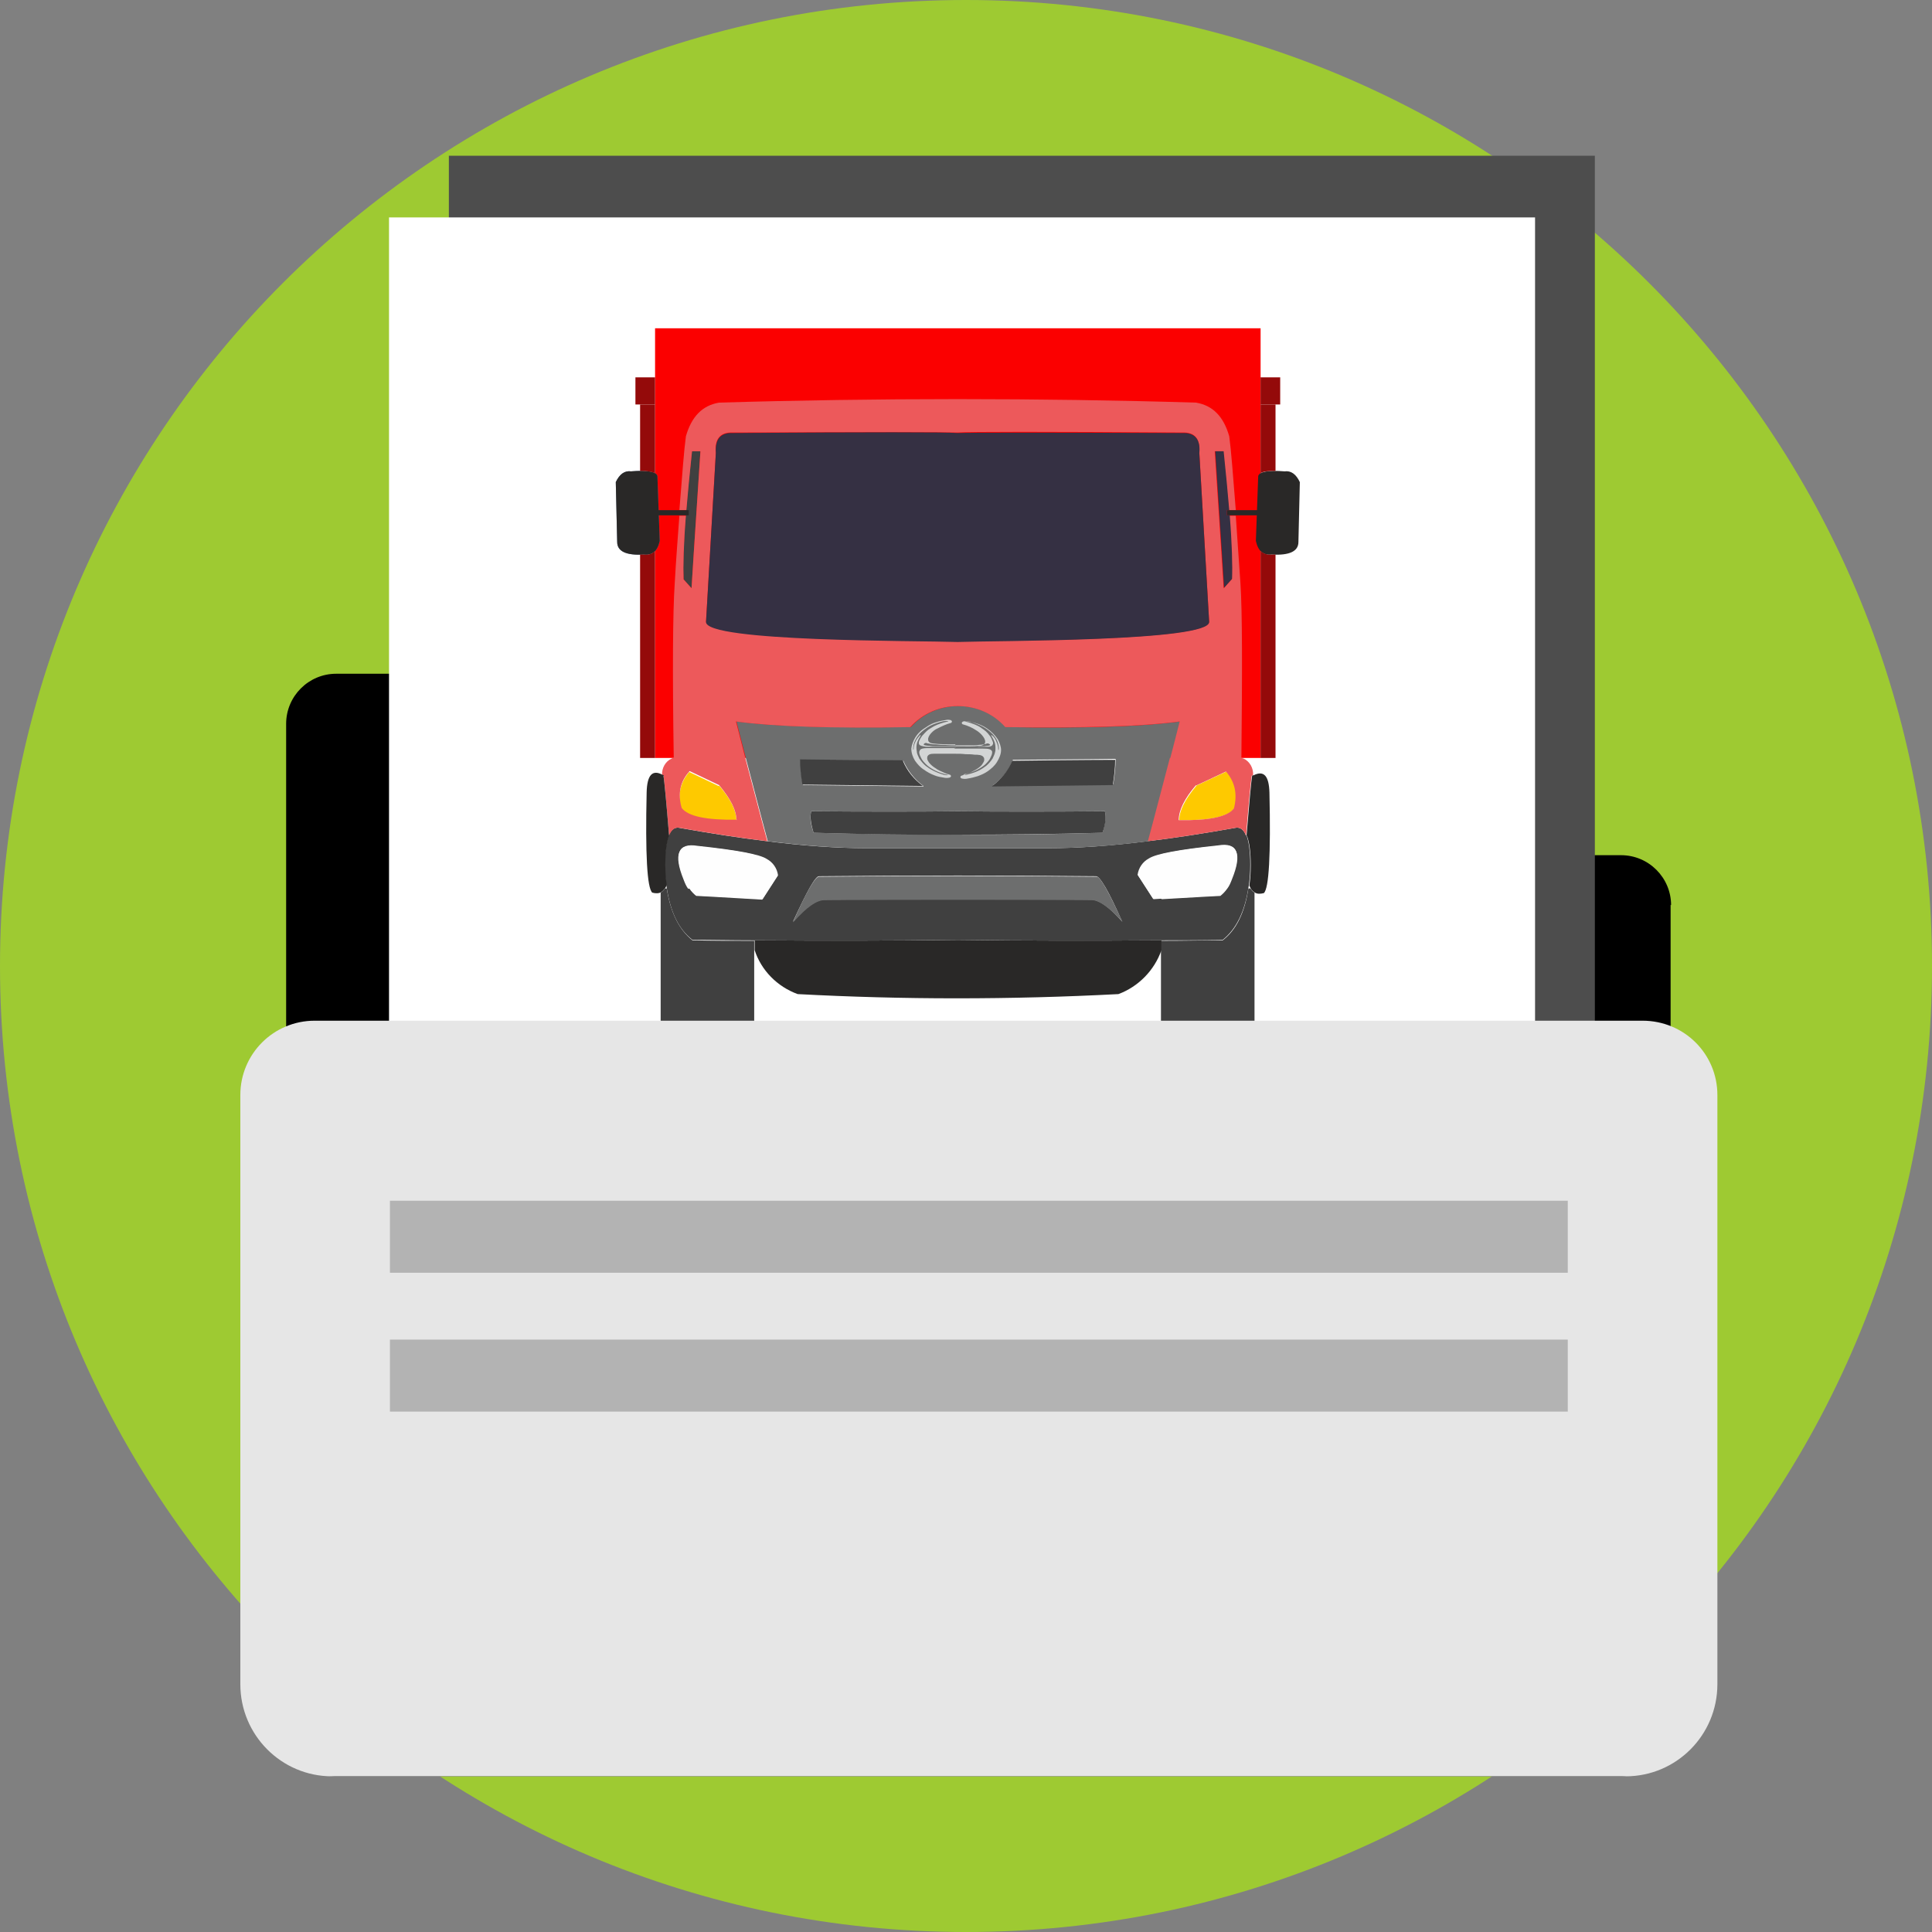 <svg width="48" height="48" viewBox="0 0 48 48" fill="none" xmlns="http://www.w3.org/2000/svg">
<rect x="0" y="0" width="48" height="48" fill="#808080" stroke="none"/>
<path d="M24 48C37.255 48 48 37.255 48 24C48 10.745 37.255 0 24 0C10.745 0 0 10.745 0 24C0 37.255 10.745 48 24 48Z" fill="#9ECA32"/>
<path d="M41.506 22.478V42.889C41.506 43.574 40.949 44.132 40.263 44.132H8.352C7.679 44.132 7.109 43.574 7.109 42.889V17.983C7.109 17.297 7.667 16.739 8.352 16.739H20.782C21.456 16.739 22.025 17.297 22.025 17.983V20.317C22.025 20.829 22.443 21.247 22.954 21.247H40.275C40.96 21.247 41.518 21.804 41.518 22.49L41.506 22.478Z" fill="black"/>
<path d="M32.48 38.533V38.544H12.639C11.977 38.544 11.384 38.277 10.943 37.847C10.501 37.417 10.246 36.813 10.246 36.151V35.036H30.238V36.151C30.238 36.813 30.505 37.406 30.935 37.847C31.342 38.254 31.876 38.51 32.48 38.544V38.533Z" fill="#B3B3B3"/>
<path d="M39.624 3.869V33.178C39.624 34.862 38.254 36.233 36.558 36.233H11.152V3.869H39.624Z" fill="#4D4D4D"/>
<path d="M38.138 5.402V34.71C38.138 36.395 36.767 37.766 35.071 37.766H9.665V5.402H38.138Z" fill="white"/>
<path fill-rule="evenodd" clip-rule="evenodd" d="M31.319 8.156H23.965H23.628H16.275V18.831H23.628H23.965H31.319V8.156Z" fill="#FB0000"/>
<path fill-rule="evenodd" clip-rule="evenodd" d="M16.983 14.394C16.949 13.848 17.018 12.791 17.192 11.211C17.332 11.211 17.402 11.211 17.402 11.211C17.251 13.476 17.181 14.614 17.181 14.614L16.983 14.394Z" fill="#404040"/>
<path fill-rule="evenodd" clip-rule="evenodd" d="M28.844 26.917V23.617V23.374C28.867 23.374 28.891 23.374 28.914 23.374C29.402 23.374 29.89 23.362 30.378 23.362C30.714 23.106 30.924 22.677 31.016 22.073H31.063C31.098 22.119 31.133 22.154 31.168 22.177V26.917H28.844ZM18.738 23.374V23.617V26.917H16.414V22.177C16.449 22.154 16.496 22.119 16.519 22.073H16.565C16.658 22.665 16.867 23.095 17.204 23.362C17.692 23.374 18.18 23.374 18.668 23.374C18.691 23.374 18.714 23.374 18.738 23.374Z" fill="#404040"/>
<path fill-rule="evenodd" clip-rule="evenodd" d="M23.756 24.803C22.443 24.803 21.131 24.768 19.818 24.698C19.307 24.512 18.912 24.106 18.749 23.606V23.362C20.434 23.374 22.118 23.374 23.802 23.351C25.487 23.374 27.171 23.374 28.856 23.362V23.606C28.681 24.106 28.286 24.512 27.787 24.698C26.451 24.768 25.115 24.803 23.767 24.803H23.756Z" fill="#292827"/>
<path fill-rule="evenodd" clip-rule="evenodd" d="M27.241 21.77C24.953 21.747 22.641 21.747 20.352 21.77C20.259 21.759 20.05 22.142 19.702 22.897C20.027 22.537 20.283 22.351 20.48 22.351C22.687 22.34 24.906 22.34 27.102 22.351C27.299 22.351 27.555 22.526 27.88 22.897C27.543 22.131 27.322 21.759 27.229 21.77H27.241ZM30.97 20.76C31.028 20.911 31.063 21.155 31.063 21.48C31.063 21.666 31.051 21.828 31.028 21.991C31.028 22.014 31.016 22.038 31.016 22.061C30.923 22.653 30.714 23.083 30.378 23.35C29.89 23.362 29.402 23.362 28.914 23.362C28.89 23.362 28.867 23.362 28.844 23.362C27.16 23.373 25.475 23.373 23.791 23.35C22.106 23.373 20.422 23.373 18.738 23.362C18.714 23.362 18.691 23.362 18.668 23.362C18.18 23.362 17.692 23.35 17.204 23.35C16.867 23.095 16.658 22.665 16.565 22.061C16.565 22.038 16.554 22.014 16.554 21.991C16.53 21.828 16.519 21.666 16.519 21.48C16.519 21.155 16.554 20.911 16.612 20.76C16.67 20.62 16.739 20.562 16.844 20.562C17.634 20.702 18.366 20.818 19.051 20.899C19.969 21.015 20.794 21.073 21.526 21.073C22.78 21.073 23.524 21.073 23.744 21.073C23.744 21.073 24.511 21.073 26.044 21.073C26.776 21.073 27.601 21.015 28.519 20.899C29.204 20.818 29.936 20.702 30.726 20.562C30.831 20.562 30.9 20.62 30.958 20.76H30.97ZM28.856 22.328C29.82 22.27 30.308 22.247 30.308 22.247C30.378 22.212 30.436 22.142 30.482 22.061C30.529 21.991 30.563 21.921 30.598 21.828C30.854 21.201 30.749 20.922 30.261 21.004C29.285 21.108 28.716 21.213 28.542 21.329C28.391 21.41 28.287 21.561 28.263 21.735C28.519 22.131 28.647 22.328 28.647 22.328C28.716 22.328 28.774 22.316 28.832 22.316L28.856 22.328ZM17.123 22.072C17.181 22.154 17.239 22.212 17.297 22.258C17.297 22.258 17.785 22.282 18.749 22.34C18.807 22.34 18.877 22.351 18.935 22.351C18.935 22.351 19.063 22.154 19.318 21.759C19.295 21.584 19.191 21.433 19.04 21.352C18.877 21.236 18.296 21.12 17.32 21.027C16.844 20.946 16.728 21.224 16.983 21.852C17.018 21.945 17.053 22.026 17.1 22.084L17.123 22.072Z" fill="#404040"/>
<path fill-rule="evenodd" clip-rule="evenodd" d="M28.844 22.328C28.786 22.328 28.716 22.34 28.658 22.34C28.658 22.34 28.53 22.142 28.275 21.747C28.298 21.573 28.403 21.422 28.554 21.341C28.716 21.225 29.297 21.108 30.273 21.015C30.749 20.934 30.865 21.213 30.61 21.84C30.575 21.933 30.54 22.015 30.494 22.073C30.436 22.154 30.378 22.212 30.319 22.259C30.319 22.259 29.831 22.282 28.867 22.34L28.844 22.328Z" fill="#FEFEFE"/>
<path fill-rule="evenodd" clip-rule="evenodd" d="M17.111 22.073C17.065 22.003 17.03 21.933 16.995 21.84C16.739 21.213 16.844 20.934 17.332 21.015C18.308 21.12 18.877 21.225 19.051 21.341C19.202 21.422 19.307 21.573 19.33 21.747C19.075 22.142 18.947 22.34 18.947 22.34C18.877 22.34 18.819 22.328 18.761 22.328C17.797 22.27 17.309 22.247 17.309 22.247C17.239 22.212 17.181 22.142 17.134 22.061L17.111 22.073Z" fill="#FEFEFE"/>
<path fill-rule="evenodd" clip-rule="evenodd" d="M19.702 22.909C20.039 22.142 20.259 21.771 20.352 21.782C22.641 21.759 24.953 21.759 27.241 21.782C27.334 21.771 27.543 22.154 27.892 22.909C27.566 22.549 27.311 22.363 27.113 22.363C24.906 22.352 22.687 22.352 20.492 22.363C20.294 22.363 20.039 22.537 19.713 22.909H19.702Z" fill="#6D6E6E"/>
<path fill-rule="evenodd" clip-rule="evenodd" d="M22.943 19.528C22.722 19.366 22.548 19.145 22.443 18.901C20.736 18.878 19.888 18.878 19.888 18.878C19.888 19.075 19.911 19.284 19.946 19.505L22.943 19.54V19.528ZM18.529 18.831C18.459 18.552 18.378 18.262 18.296 17.925C19.26 18.053 20.701 18.088 22.629 18.064C23.245 17.367 24.372 17.367 24.987 18.064C26.916 18.099 28.368 18.053 29.32 17.925C29.239 18.25 29.158 18.552 29.088 18.831C28.728 20.214 28.542 20.899 28.542 20.899C27.624 21.015 26.799 21.073 26.068 21.073C24.813 21.073 24.07 21.073 23.849 21.073C23.849 21.073 23.082 21.073 21.549 21.073C20.817 21.073 19.992 21.015 19.075 20.899C19.075 20.899 18.889 20.214 18.529 18.831ZM27.45 20.155C26.056 20.167 24.848 20.167 23.802 20.155C22.769 20.167 21.549 20.167 20.155 20.155C20.12 20.283 20.132 20.457 20.213 20.69C21.433 20.725 22.629 20.736 23.802 20.736C24.976 20.748 26.172 20.725 27.392 20.69C27.462 20.457 27.485 20.283 27.45 20.155ZM25.162 18.889C25.057 19.145 24.883 19.354 24.662 19.517L27.659 19.482C27.694 19.261 27.717 19.052 27.717 18.854C27.717 18.854 26.869 18.866 25.162 18.878V18.889Z" fill="#6D6E6E"/>
<path fill-rule="evenodd" clip-rule="evenodd" d="M24.65 19.528C24.871 19.366 25.045 19.145 25.15 18.901C26.858 18.878 27.706 18.878 27.706 18.878C27.706 19.075 27.682 19.284 27.648 19.505L24.65 19.54V19.528Z" fill="#404040"/>
<path fill-rule="evenodd" clip-rule="evenodd" d="M22.432 18.901C22.536 19.156 22.71 19.366 22.931 19.528L19.934 19.493C19.899 19.273 19.876 19.064 19.876 18.866C19.876 18.866 20.724 18.878 22.432 18.889V18.901Z" fill="#404040"/>
<path fill-rule="evenodd" clip-rule="evenodd" d="M20.155 20.156C21.549 20.167 22.757 20.167 23.802 20.156C24.836 20.167 26.056 20.167 27.45 20.156C27.485 20.284 27.473 20.458 27.392 20.69C26.172 20.725 24.976 20.737 23.802 20.737C22.629 20.748 21.433 20.725 20.213 20.69C20.143 20.458 20.12 20.284 20.155 20.156Z" fill="#404040"/>
<path fill-rule="evenodd" clip-rule="evenodd" d="M17.866 19.517C18.157 19.854 18.296 20.144 18.296 20.388C17.541 20.4 17.088 20.307 16.925 20.098C16.832 19.738 16.902 19.436 17.123 19.18C17.611 19.413 17.855 19.529 17.855 19.529L17.866 19.517Z" fill="#FEC900"/>
<path fill-rule="evenodd" clip-rule="evenodd" d="M29.297 20.388C29.297 20.144 29.436 19.866 29.727 19.517C29.727 19.517 29.971 19.401 30.47 19.169C30.703 19.424 30.772 19.726 30.668 20.086C30.505 20.295 30.052 20.388 29.297 20.377V20.388Z" fill="#FEC900"/>
<path fill-rule="evenodd" clip-rule="evenodd" d="M29.076 18.832C29.146 18.553 29.227 18.262 29.309 17.925C28.345 18.053 26.904 18.088 24.976 18.065C24.36 17.368 23.233 17.368 22.617 18.065C20.689 18.1 19.237 18.053 18.285 17.925C18.366 18.251 18.447 18.553 18.517 18.832C18.877 20.214 19.063 20.899 19.063 20.899C18.378 20.818 17.646 20.702 16.856 20.562C16.751 20.562 16.681 20.62 16.623 20.76C16.554 19.912 16.507 19.412 16.484 19.273C16.472 19.261 16.461 19.261 16.449 19.261C16.438 19.087 16.53 18.913 16.693 18.843C16.705 18.832 16.716 18.832 16.739 18.832C16.705 16.648 16.716 15.195 16.763 14.498C16.798 13.86 16.844 13.302 16.879 12.814H17.041C16.983 13.534 16.972 14.069 16.983 14.394L17.181 14.615C17.181 14.615 17.251 13.476 17.402 11.211C17.402 11.211 17.332 11.211 17.193 11.211C17.134 11.769 17.088 12.257 17.053 12.675H16.879C16.949 11.792 16.995 11.176 17.041 10.839C17.181 10.351 17.448 10.073 17.866 10.003C21.723 9.887 25.859 9.887 29.715 10.003C30.134 10.073 30.401 10.351 30.54 10.839C30.587 11.176 30.633 11.792 30.703 12.675H30.529C30.494 12.245 30.447 11.757 30.389 11.211C30.25 11.211 30.18 11.211 30.18 11.211C30.331 13.476 30.401 14.615 30.401 14.615L30.598 14.394C30.621 14.057 30.598 13.534 30.54 12.814H30.703C30.738 13.302 30.772 13.86 30.819 14.498C30.865 15.195 30.865 16.636 30.842 18.832C30.854 18.832 30.877 18.843 30.889 18.843C31.051 18.913 31.144 19.087 31.133 19.261C31.121 19.261 31.109 19.273 31.098 19.273C31.075 19.424 31.028 19.912 30.958 20.76C30.9 20.62 30.831 20.562 30.726 20.562C29.936 20.702 29.204 20.818 28.519 20.899C28.519 20.899 28.705 20.214 29.065 18.832H29.076ZM18.296 20.377C18.296 20.133 18.157 19.854 17.866 19.505C17.866 19.505 17.622 19.389 17.134 19.157C16.902 19.412 16.832 19.714 16.937 20.075C17.1 20.284 17.553 20.377 18.308 20.365L18.296 20.377ZM29.715 19.505C29.425 19.842 29.285 20.133 29.285 20.377C30.041 20.388 30.494 20.295 30.656 20.086C30.749 19.726 30.68 19.424 30.459 19.168C29.971 19.401 29.715 19.517 29.715 19.517V19.505ZM17.541 15.44C17.518 15.927 22.815 15.904 23.791 15.939C24.778 15.904 30.064 15.939 30.041 15.44C30.041 15.44 29.959 14.046 29.797 11.246C29.82 10.897 29.68 10.735 29.378 10.746C25.94 10.723 24.07 10.723 23.791 10.746C23.512 10.735 21.642 10.735 18.203 10.746C17.901 10.735 17.75 10.897 17.785 11.246C17.622 14.034 17.541 15.44 17.541 15.44Z" fill="#ED595B"/>
<path fill-rule="evenodd" clip-rule="evenodd" d="M30.97 20.76C31.04 19.912 31.086 19.413 31.109 19.273C31.121 19.262 31.133 19.262 31.144 19.262C31.4 19.134 31.527 19.273 31.539 19.692C31.574 21.237 31.527 22.073 31.4 22.189C31.307 22.212 31.237 22.212 31.179 22.177C31.144 22.154 31.098 22.119 31.074 22.073C31.063 22.05 31.051 22.026 31.04 22.003C31.063 21.841 31.074 21.678 31.074 21.492C31.074 21.167 31.04 20.923 30.982 20.772L30.97 20.76Z" fill="#292827"/>
<path fill-rule="evenodd" clip-rule="evenodd" d="M16.484 19.273C16.507 19.424 16.554 19.912 16.623 20.76C16.565 20.911 16.53 21.155 16.53 21.48C16.53 21.666 16.542 21.829 16.565 21.991C16.554 22.015 16.542 22.038 16.53 22.061C16.496 22.107 16.461 22.142 16.426 22.166C16.368 22.2 16.287 22.2 16.205 22.177C16.077 22.061 16.031 21.225 16.066 19.68C16.077 19.261 16.205 19.11 16.461 19.25C16.472 19.25 16.484 19.261 16.496 19.261L16.484 19.273Z" fill="#292827"/>
<path d="M31.527 12.675H30.482V12.803H31.527V12.675Z" fill="#292827"/>
<path fill-rule="evenodd" clip-rule="evenodd" d="M31.922 11.711C31.504 11.676 31.284 11.722 31.26 11.827L31.202 13.441C31.26 13.697 31.388 13.802 31.597 13.778C32.039 13.802 32.259 13.697 32.259 13.465C32.283 12.477 32.294 11.978 32.294 11.978C32.201 11.78 32.074 11.687 31.911 11.711H31.922Z" fill="#292827"/>
<path fill-rule="evenodd" clip-rule="evenodd" d="M15.671 11.711C16.089 11.676 16.31 11.722 16.333 11.827L16.391 13.441C16.333 13.697 16.205 13.802 15.996 13.778C15.555 13.802 15.334 13.697 15.334 13.465C15.311 12.477 15.299 11.978 15.299 11.978C15.392 11.78 15.52 11.687 15.682 11.711H15.671Z" fill="#6D7F99"/>
<path d="M17.111 12.675H16.066V12.803H17.111V12.675Z" fill="#292827"/>
<path fill-rule="evenodd" clip-rule="evenodd" d="M15.671 11.711C16.089 11.676 16.31 11.722 16.333 11.827L16.391 13.441C16.333 13.697 16.205 13.802 15.996 13.778C15.555 13.802 15.334 13.697 15.334 13.465C15.311 12.477 15.299 11.978 15.299 11.978C15.392 11.78 15.52 11.687 15.682 11.711H15.671Z" fill="#292827"/>
<path fill-rule="evenodd" clip-rule="evenodd" d="M30.412 14.614C30.412 14.614 30.343 13.476 30.192 11.211C30.192 11.211 30.261 11.211 30.401 11.211C30.459 11.768 30.505 12.256 30.54 12.674H30.482V12.802H30.552C30.61 13.522 30.622 14.057 30.61 14.382L30.412 14.603V14.614Z" fill="#353043"/>
<path fill-rule="evenodd" clip-rule="evenodd" d="M31.318 11.757V10.049H31.69V11.699C31.516 11.699 31.388 11.71 31.318 11.757Z" fill="#940A0A"/>
<path fill-rule="evenodd" clip-rule="evenodd" d="M31.318 13.685C31.388 13.755 31.481 13.789 31.597 13.778C31.632 13.778 31.655 13.778 31.69 13.778V18.831H31.318V13.685Z" fill="#940A0A"/>
<path fill-rule="evenodd" clip-rule="evenodd" d="M31.69 10.049H31.318V9.375H31.806V10.049H31.69Z" fill="#940A0A"/>
<path fill-rule="evenodd" clip-rule="evenodd" d="M16.275 9.375V10.049H15.903H15.787V9.375H16.275Z" fill="#940A0A"/>
<path fill-rule="evenodd" clip-rule="evenodd" d="M15.996 13.778C16.112 13.789 16.205 13.766 16.275 13.685V18.831H15.903V13.778C15.926 13.778 15.961 13.778 15.996 13.778Z" fill="#940A0A"/>
<path fill-rule="evenodd" clip-rule="evenodd" d="M16.275 11.757C16.205 11.722 16.089 11.699 15.903 11.699V10.049H16.275V11.757Z" fill="#940A0A"/>
<path fill-rule="evenodd" clip-rule="evenodd" d="M17.541 15.451C17.541 15.451 17.622 14.057 17.785 11.257C17.762 10.909 17.901 10.746 18.203 10.758C21.642 10.735 23.512 10.735 23.791 10.758C24.07 10.746 25.94 10.746 29.378 10.758C29.68 10.746 29.831 10.909 29.797 11.257C29.959 14.045 30.041 15.451 30.041 15.451C30.064 15.939 24.767 15.916 23.791 15.95C22.803 15.916 17.518 15.95 17.541 15.451Z" fill="#353043"/>
<path fill-rule="evenodd" clip-rule="evenodd" d="M23.733 18.587C23.605 18.587 23.477 18.587 23.349 18.587C23.303 18.587 23.256 18.587 23.21 18.587C23.163 18.587 23.117 18.587 23.071 18.587C23.001 18.587 22.931 18.587 22.885 18.61C22.861 18.622 22.85 18.645 22.838 18.68C22.838 18.68 22.838 18.68 22.838 18.692C22.838 18.738 22.861 18.785 22.885 18.831C22.908 18.889 22.966 18.947 23.012 18.994C23.094 19.075 23.268 19.18 23.454 19.226C23.477 19.238 23.512 19.238 23.535 19.25C23.558 19.25 23.547 19.261 23.535 19.261C23.512 19.261 23.477 19.25 23.454 19.25C23.245 19.191 23.105 19.11 23.001 19.029C22.943 18.982 22.885 18.913 22.838 18.843C22.815 18.796 22.78 18.715 22.78 18.692C22.78 18.657 22.768 18.634 22.768 18.576C22.768 18.471 22.803 18.39 22.861 18.297C22.861 18.285 22.873 18.285 22.873 18.274V18.262C22.873 18.262 22.861 18.262 22.85 18.274C22.803 18.332 22.768 18.367 22.745 18.425C22.71 18.494 22.699 18.552 22.699 18.61C22.699 18.622 22.687 18.634 22.687 18.61C22.687 18.541 22.699 18.471 22.734 18.401C22.768 18.332 22.803 18.285 22.85 18.227C22.908 18.169 22.966 18.123 23.036 18.076C23.14 18.006 23.245 17.972 23.361 17.937C23.407 17.925 23.454 17.913 23.5 17.913C23.512 17.913 23.535 17.913 23.547 17.913C23.558 17.913 23.57 17.925 23.547 17.925C23.512 17.937 23.489 17.937 23.454 17.948C23.338 17.983 23.233 18.018 23.129 18.088C23.047 18.134 23.012 18.169 22.908 18.285C22.896 18.297 22.873 18.343 22.85 18.378C22.838 18.401 22.827 18.436 22.827 18.459C22.827 18.483 22.838 18.506 22.861 18.518C22.908 18.541 22.943 18.541 23.001 18.552C23.047 18.552 23.082 18.552 23.129 18.552C23.187 18.552 23.256 18.552 23.314 18.552C23.454 18.552 23.582 18.552 23.721 18.552C23.733 18.552 23.744 18.552 23.768 18.552C23.907 18.552 24.046 18.552 24.186 18.552C24.244 18.552 24.314 18.552 24.372 18.552C24.418 18.552 24.453 18.552 24.499 18.552C24.558 18.552 24.604 18.552 24.639 18.529C24.662 18.518 24.662 18.494 24.674 18.471C24.674 18.448 24.662 18.413 24.65 18.39C24.639 18.355 24.616 18.32 24.604 18.297C24.511 18.169 24.465 18.146 24.383 18.088C24.29 18.018 24.174 17.983 24.07 17.948C24.035 17.937 24.012 17.937 23.977 17.925C23.953 17.925 23.965 17.913 23.977 17.913C23.988 17.913 24.012 17.913 24.023 17.913C24.07 17.925 24.116 17.925 24.163 17.948C24.279 17.983 24.383 18.03 24.476 18.088C24.546 18.134 24.604 18.181 24.662 18.239C24.709 18.297 24.743 18.332 24.778 18.413C24.801 18.483 24.825 18.552 24.813 18.622C24.813 18.645 24.801 18.634 24.801 18.622C24.801 18.552 24.79 18.506 24.755 18.425C24.732 18.367 24.709 18.32 24.65 18.274C24.65 18.274 24.639 18.262 24.627 18.262V18.274C24.627 18.285 24.639 18.285 24.639 18.297C24.697 18.39 24.732 18.471 24.732 18.576C24.732 18.634 24.732 18.657 24.72 18.692C24.72 18.715 24.685 18.796 24.662 18.843C24.616 18.913 24.558 18.982 24.499 19.029C24.395 19.11 24.256 19.191 24.046 19.238C24.023 19.25 23.988 19.25 23.953 19.25C23.942 19.25 23.93 19.238 23.953 19.238C23.977 19.226 24.012 19.226 24.035 19.215C24.221 19.168 24.383 19.075 24.476 18.994C24.523 18.947 24.581 18.889 24.604 18.831C24.627 18.785 24.65 18.738 24.65 18.692C24.65 18.657 24.639 18.645 24.604 18.622C24.558 18.599 24.476 18.599 24.418 18.599C24.372 18.599 24.325 18.599 24.279 18.599C24.232 18.599 24.186 18.599 24.139 18.599C24.012 18.599 23.884 18.599 23.744 18.599C23.733 18.599 23.709 18.599 23.698 18.599L23.733 18.587ZM23.733 18.541C23.64 18.541 23.558 18.541 23.465 18.541C23.396 18.541 23.338 18.541 23.268 18.541C23.21 18.541 23.152 18.541 23.094 18.529C23.036 18.529 22.966 18.518 22.954 18.506C22.943 18.494 22.954 18.494 22.954 18.483C22.966 18.471 22.978 18.459 23.001 18.459C23.012 18.459 23.012 18.459 23.024 18.459C23.036 18.471 23.036 18.471 23.059 18.471C23.117 18.483 23.152 18.494 23.222 18.494C23.28 18.494 23.326 18.506 23.384 18.506C23.5 18.506 23.582 18.518 23.744 18.518C23.756 18.518 23.779 18.518 23.791 18.518C23.965 18.518 24.035 18.518 24.163 18.518C24.221 18.518 24.267 18.518 24.325 18.506C24.395 18.506 24.43 18.494 24.488 18.483C24.499 18.483 24.511 18.471 24.523 18.471C24.523 18.471 24.534 18.471 24.546 18.471C24.558 18.471 24.581 18.483 24.592 18.494C24.604 18.506 24.604 18.506 24.592 18.518C24.581 18.529 24.499 18.529 24.453 18.541C24.395 18.541 24.337 18.541 24.279 18.552C24.209 18.552 24.151 18.552 24.081 18.552C23.988 18.552 23.895 18.552 23.802 18.552C23.791 18.552 23.768 18.552 23.756 18.552L23.733 18.541ZM23.733 18.494C23.547 18.494 23.349 18.494 23.175 18.471C23.082 18.459 23.059 18.413 23.059 18.378C23.047 18.274 23.198 18.134 23.291 18.099C23.407 18.041 23.5 17.995 23.628 17.96C23.64 17.96 23.651 17.937 23.651 17.925C23.651 17.913 23.628 17.89 23.616 17.89C23.57 17.879 23.535 17.879 23.489 17.89C23.419 17.902 23.349 17.913 23.28 17.937C23.187 17.96 23.094 18.006 23.012 18.065C22.896 18.134 22.803 18.216 22.734 18.332C22.687 18.413 22.652 18.506 22.641 18.599C22.641 18.703 22.676 18.808 22.734 18.901C22.792 18.982 22.861 19.064 22.954 19.122C23.036 19.18 23.117 19.226 23.21 19.261C23.291 19.296 23.373 19.308 23.442 19.319C23.489 19.331 23.547 19.331 23.593 19.319C23.605 19.319 23.628 19.296 23.628 19.284C23.628 19.273 23.616 19.25 23.605 19.25C23.558 19.238 23.489 19.215 23.442 19.191C23.373 19.157 23.303 19.133 23.245 19.087C23.187 19.052 23.129 19.006 23.082 18.947C23.059 18.913 23.036 18.878 23.036 18.843C23.036 18.82 23.036 18.796 23.047 18.785C23.082 18.715 23.198 18.727 23.28 18.727C23.349 18.727 23.431 18.727 23.5 18.727C23.57 18.727 23.663 18.727 23.744 18.727C23.826 18.727 23.907 18.727 23.988 18.738C24.058 18.738 24.139 18.738 24.209 18.75C24.29 18.75 24.407 18.75 24.441 18.82C24.453 18.831 24.453 18.866 24.453 18.878C24.453 18.913 24.43 18.947 24.407 18.982C24.372 19.04 24.302 19.087 24.244 19.122C24.186 19.157 24.116 19.191 24.046 19.215C23.988 19.238 23.919 19.261 23.884 19.273C23.872 19.273 23.86 19.296 23.86 19.308C23.86 19.319 23.884 19.342 23.895 19.342C23.942 19.354 24 19.354 24.046 19.342C24.128 19.331 24.209 19.308 24.29 19.284C24.383 19.25 24.465 19.215 24.546 19.157C24.627 19.098 24.709 19.029 24.767 18.936C24.825 18.843 24.871 18.738 24.871 18.634C24.871 18.552 24.836 18.448 24.79 18.367C24.72 18.262 24.627 18.169 24.523 18.099C24.441 18.041 24.337 17.995 24.256 17.972C24.186 17.948 24.128 17.937 24.058 17.925C24.012 17.913 23.977 17.913 23.93 17.925C23.919 17.925 23.895 17.948 23.895 17.96C23.895 17.972 23.907 17.995 23.919 17.995C24.046 18.03 24.151 18.076 24.256 18.146C24.337 18.192 24.488 18.332 24.476 18.436C24.476 18.471 24.441 18.518 24.36 18.529C24.174 18.552 23.977 18.541 23.791 18.541C23.779 18.541 23.768 18.541 23.744 18.541L23.733 18.494Z" fill="#D3D5D5"/>
<path d="M7.806 25.359H40.809C41.843 25.359 42.668 26.184 42.668 27.206V41.843C42.668 43.11 41.646 44.132 40.391 44.132H8.248C6.993 44.132 5.971 43.11 5.971 41.843V27.206C5.971 26.184 6.796 25.359 7.818 25.359H7.806Z" fill="#E6E6E6"/>
<path d="M38.951 29.832H9.688V31.621H38.951V29.832Z" fill="#B3B3B3"/>
<path d="M38.951 33.282H9.688V35.071H38.951V33.282Z" fill="#B3B3B3"/>
</svg>
